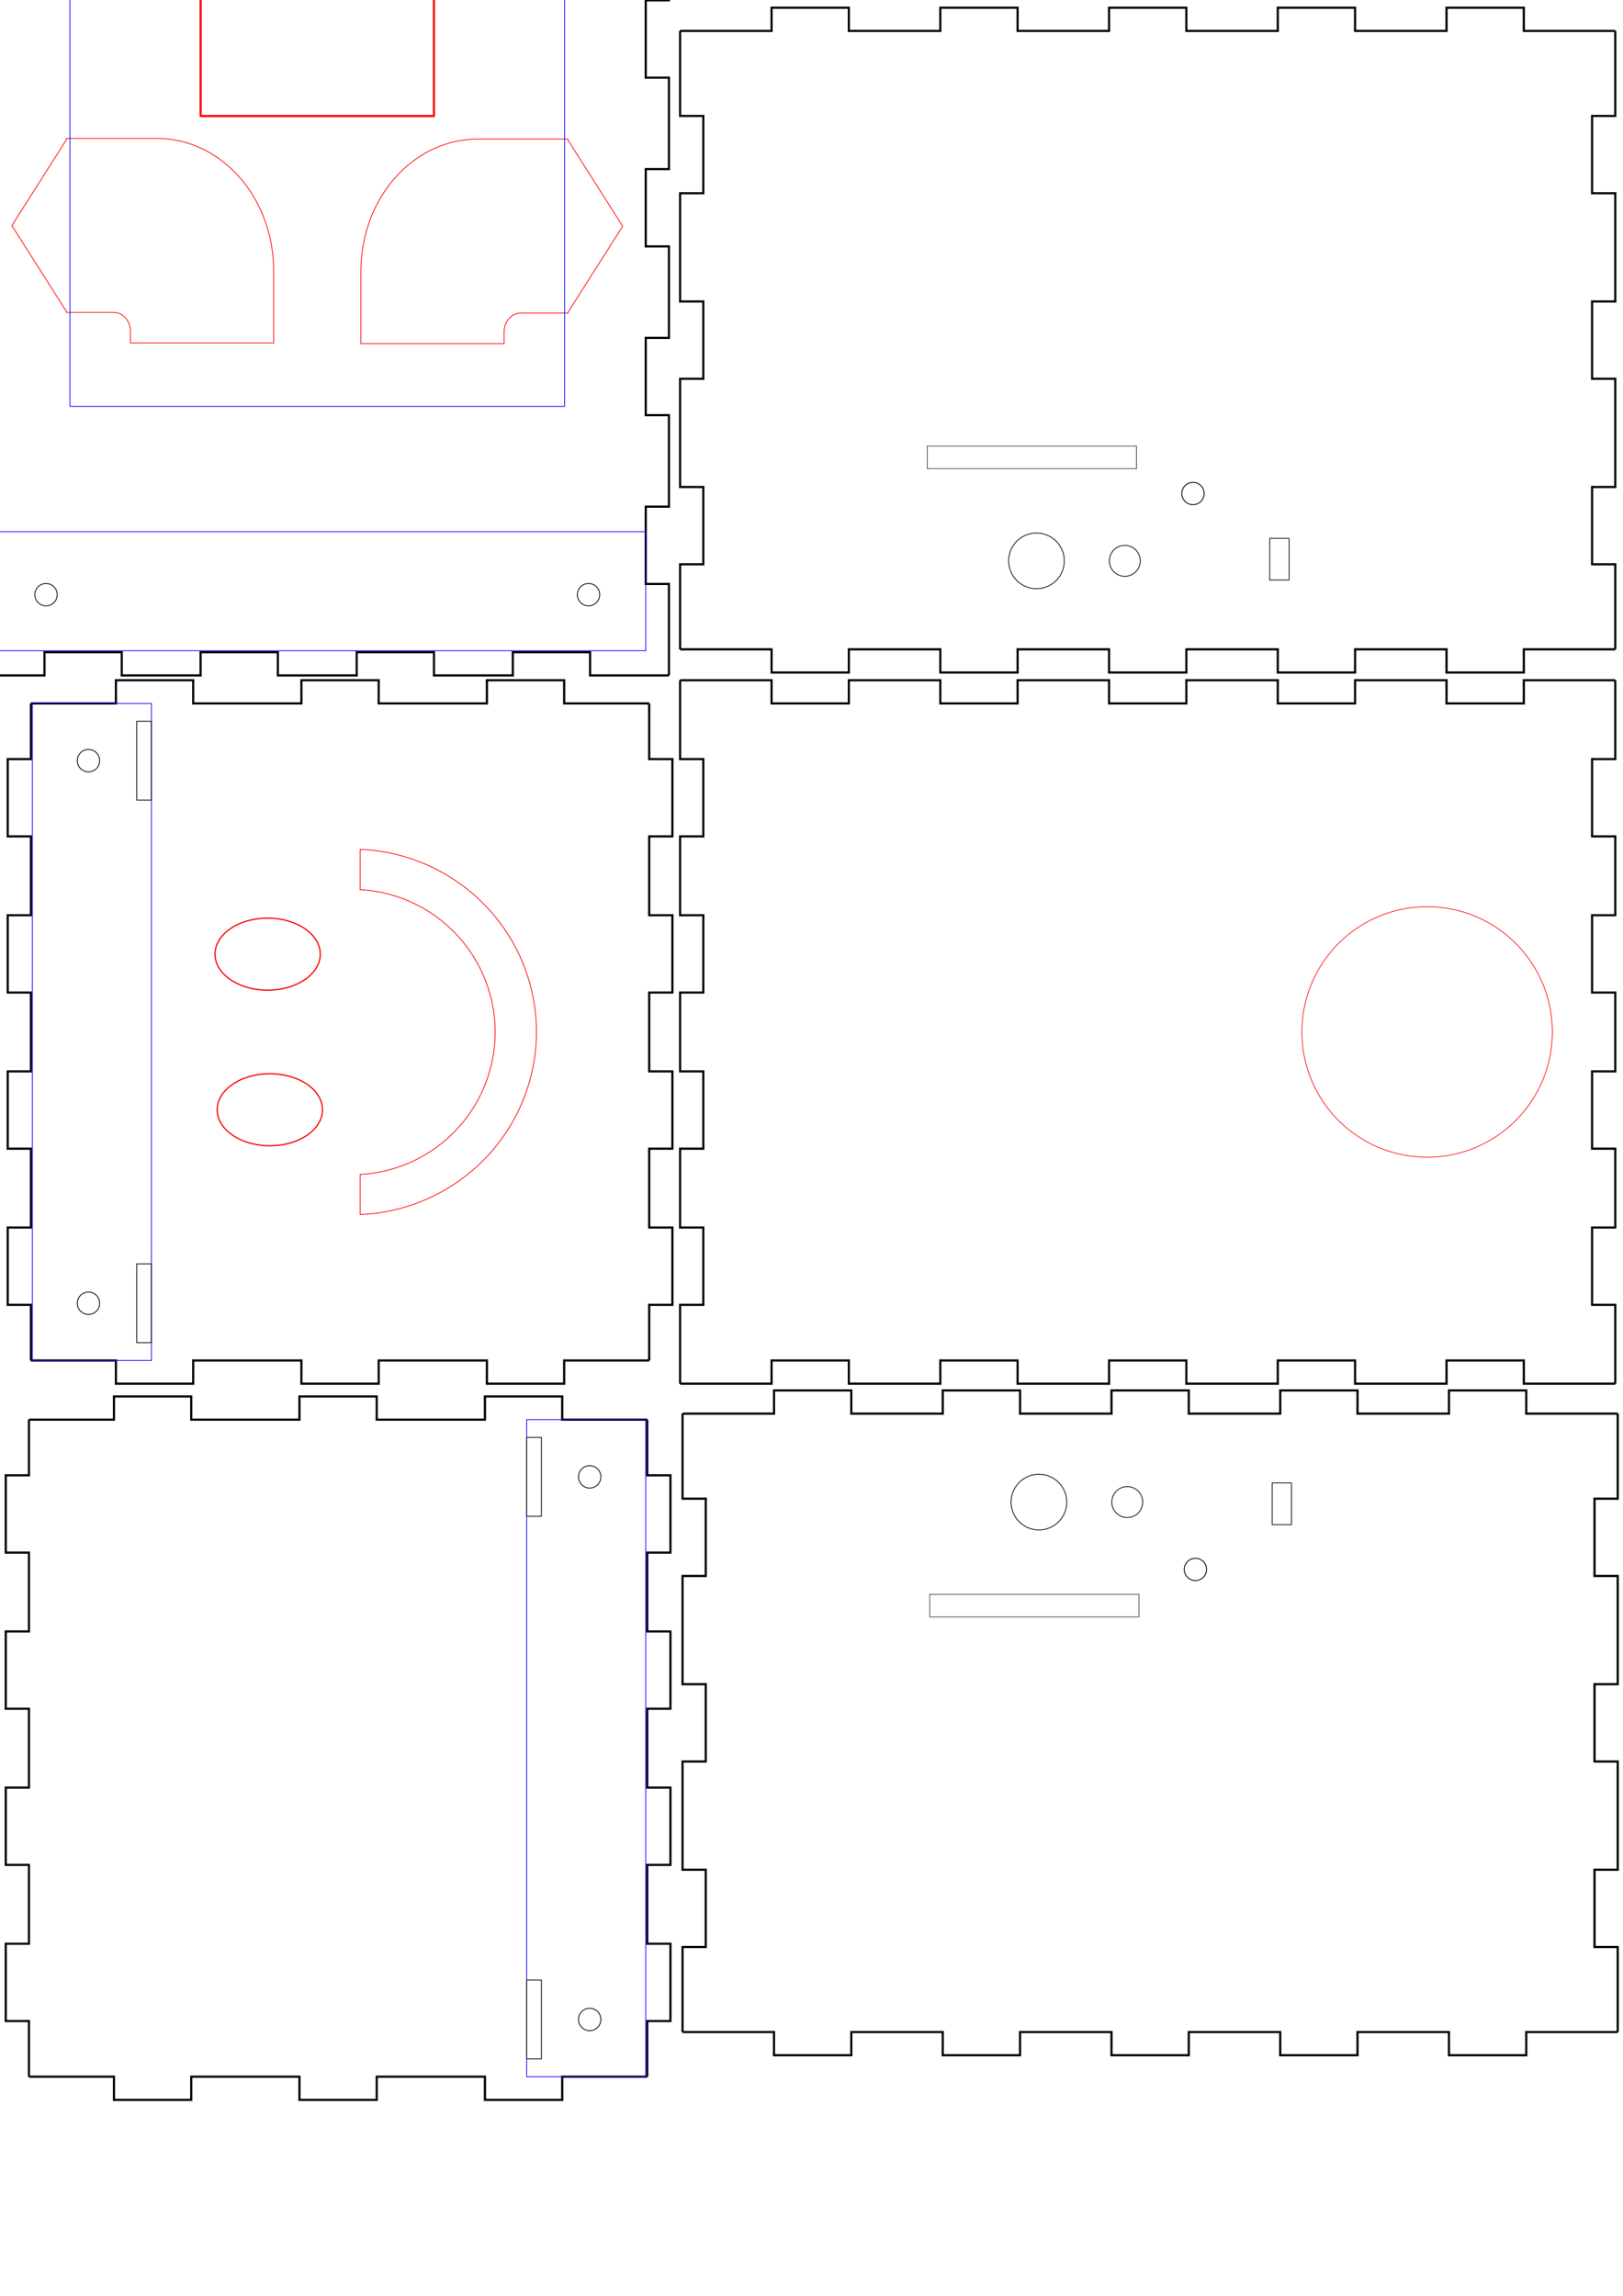 <?xml version="1.0" encoding="UTF-8" standalone="no"?>
<!-- Created with Inkscape (http://www.inkscape.org/) -->

<svg
   xmlns:dc="http://purl.org/dc/elements/1.1/"
   xmlns:cc="http://creativecommons.org/ns#"
   xmlns:rdf="http://www.w3.org/1999/02/22-rdf-syntax-ns#"
   xmlns:svg="http://www.w3.org/2000/svg"
   xmlns="http://www.w3.org/2000/svg"
   xmlns:sodipodi="http://sodipodi.sourceforge.net/DTD/sodipodi-0.dtd"
   xmlns:inkscape="http://www.inkscape.org/namespaces/inkscape"
   width="744.094"
   height="1052.362"
   id="svg3199"
   version="1.1"
   inkscape:version="0.91 r13725"
   sodipodi:docname="robot.svg">
  <sodipodi:namedview
     inkscape:object-nodes="true"
     inkscape:snap-global="false"
     showborder="false"
     inkscape:window-maximized="1"
     inkscape:window-y="24"
     inkscape:window-x="65"
     inkscape:window-height="1056"
     inkscape:window-width="1855"
     showgrid="false"
     inkscape:current-layer="svg3199"
     inkscape:document-units="mm"
     inkscape:cy="967.74819"
     inkscape:cx="385.19239"
     inkscape:zoom="1.4"
     inkscape:pageshadow="2"
     inkscape:pageopacity="0.0"
     borderopacity="1.0"
     bordercolor="#666666"
     pagecolor="#ffffff"
     id="base"
     inkscape:snap-object-midpoints="true" />
  <defs
     id="defs3201">
    <clipPath
       id="clipPath5943"
       clipPathUnits="userSpaceOnUse">
      <path
         inkscape:connector-curvature="0"
         id="path5945"
         d="m 18,18 756,0 0,576 -756,0 0,-576 z" />
    </clipPath>
    <clipPath
       id="clipPath53275"
       clipPathUnits="userSpaceOnUse">
      <path
         inkscape:connector-curvature="0"
         id="path53277"
         d="m 36,36 500,0 0,540 -500,0 0,-540 z" />
    </clipPath>
    <clipPath
       id="clipPath53283"
       clipPathUnits="userSpaceOnUse">
      <path
         inkscape:connector-curvature="0"
         id="path53285"
         d="m 18,18 756,0 0,576 -756,0 0,-576 z" />
    </clipPath>
  </defs>
  <g
     id="g3581"
     inkscape:groupmode="layer"
     inkscape:label="newlayer" />
  <g
     inkscape:label="newlayer"
     inkscape:groupmode="layer"
     id="g3943" />
  <g
     id="g5735"
     inkscape:groupmode="layer"
     inkscape:label="newlayer" />
  <path
     style="opacity:1;fill:none;fill-opacity:1;stroke:#ff0000;stroke-width:0.32;stroke-linecap:butt;stroke-miterlimit:4;stroke-dasharray:none;stroke-dashoffset:0;stroke-opacity:1"
     d="m 711.718,473.032 a 57.419,57.419 0 0 1 -57.419,57.419 57.419,57.419 0 0 1 -57.419,-57.419 57.419,57.419 0 0 1 57.419,-57.419 57.419,57.419 0 0 1 57.419,57.419 z"
     id="path122705"
     inkscape:connector-curvature="0" />
  <g
     inkscape:label="newlayer"
     inkscape:groupmode="layer"
     id="g4953" />
  <g
     id="g7945"
     inkscape:groupmode="layer"
     inkscape:label="newlayer" />
  <path
     id="path7955"
     inkscape:label="part"
     style="stroke:#000000;fill:none"
     d="M 14.173,322.441 L 53.15,322.441 L 53.15,311.811 L 88.583,311.811 L 88.583,322.441 L 138.189,322.441 L 138.189,311.811 L 173.622,311.811 L 173.622,322.441 L 223.228,322.441 L 223.228,311.811 L 258.661,311.811 L 258.661,322.441 L 297.638,322.441 " />
  <path
     id="path7957"
     inkscape:label="part"
     style="stroke:#000000;fill:none"
     d="M 297.638,322.441 L 297.638,347.953 L 308.268,347.953 L 308.268,383.386 L 297.638,383.386 L 297.638,419.528 L 308.268,419.528 L 308.268,454.961 L 297.638,454.961 L 297.638,491.102 L 308.268,491.102 L 308.268,526.535 L 297.638,526.535 L 297.638,562.677 L 308.268,562.677 L 308.268,598.11 L 297.638,598.11 L 297.638,623.622 " />
  <path
     id="path7959"
     inkscape:label="part"
     style="stroke:#000000;fill:none"
     d="M 297.638,623.622 L 258.661,623.622 L 258.661,634.252 L 223.228,634.252 L 223.228,623.622 L 173.622,623.622 L 173.622,634.252 L 138.189,634.252 L 138.189,623.622 L 88.583,623.622 L 88.583,634.252 L 53.15,634.252 L 53.15,623.622 L 14.173,623.622 " />
  <path
     id="path7961"
     inkscape:label="part"
     style="stroke:#000000;fill:none"
     d="M 14.173,623.622 L 14.173,598.11 L 3.543,598.11 L 3.543,562.677 L 14.173,562.677 L 14.173,526.535 L 3.543,526.535 L 3.543,491.102 L 14.173,491.102 L 14.173,454.961 L 3.543,454.961 L 3.543,419.528 L 14.173,419.528 L 14.173,383.386 L 3.543,383.386 L 3.543,347.953 L 14.173,347.953 L 14.173,322.441 " />
  <path
     id="path7963"
     inkscape:label="part"
     style="stroke:#000000;fill:none"
     d="M 311.811,311.811 L 353.74,311.811 L 353.74,322.441 L 389.173,322.441 L 389.173,311.811 L 431.102,311.811 L 431.102,322.441 L 466.535,322.441 L 466.535,311.811 L 508.465,311.811 L 508.465,322.441 L 543.898,322.441 L 543.898,311.811 L 585.827,311.811 L 585.827,322.441 L 621.26,322.441 L 621.26,311.811 L 663.189,311.811 L 663.189,322.441 L 698.622,322.441 L 698.622,311.811 L 740.551,311.811 " />
  <path
     id="path7965"
     inkscape:label="part"
     style="stroke:#000000;fill:none"
     d="M 740.551,311.811 L 740.551,347.953 L 729.921,347.953 L 729.921,383.386 L 740.551,383.386 L 740.551,419.528 L 729.921,419.528 L 729.921,454.961 L 740.551,454.961 L 740.551,491.102 L 729.921,491.102 L 729.921,526.535 L 740.551,526.535 L 740.551,562.677 L 729.921,562.677 L 729.921,598.11 L 740.551,598.11 L 740.551,634.252 " />
  <path
     id="path7967"
     inkscape:label="part"
     style="stroke:#000000;fill:none"
     d="M 740.551,634.252 L 698.622,634.252 L 698.622,623.622 L 663.189,623.622 L 663.189,634.252 L 621.26,634.252 L 621.26,623.622 L 585.827,623.622 L 585.827,634.252 L 543.898,634.252 L 543.898,623.622 L 508.465,623.622 L 508.465,634.252 L 466.535,634.252 L 466.535,623.622 L 431.102,623.622 L 431.102,634.252 L 389.173,634.252 L 389.173,623.622 L 353.74,623.622 L 353.74,634.252 L 311.811,634.252 " />
  <path
     id="path7969"
     inkscape:label="part"
     style="stroke:#000000;fill:none"
     d="M 311.811,634.252 L 311.811,598.11 L 322.441,598.11 L 322.441,562.677 L 311.811,562.677 L 311.811,526.535 L 322.441,526.535 L 322.441,491.102 L 311.811,491.102 L 311.811,454.961 L 322.441,454.961 L 322.441,419.528 L 311.811,419.528 L 311.811,383.386 L 322.441,383.386 L 322.441,347.953 L 311.811,347.953 L 311.811,311.811 " />
  <path
     id="path7971"
     inkscape:label="part"
     style="fill:none;stroke:#000000"
     d="m 13.272,650.741 38.976,0 0,-10.63 35.433,0 0,10.63 49.606,0 0,-10.63 35.433,0 0,10.63 49.606,0 0,-10.63 35.433,0 0,10.63 38.976,0"
     inkscape:connector-curvature="0" />
  <path
     id="path7973"
     inkscape:label="part"
     style="fill:none;stroke:#000000"
     d="m 296.737,650.741 0,25.512 10.63,0 0,35.433 -10.63,0 0,36.142 10.63,0 0,35.433 -10.63,0 0,36.142 10.63,0 0,35.433 -10.63,0 0,36.142 10.63,0 0,35.433 -10.63,0 0,25.512"
     inkscape:connector-curvature="0" />
  <path
     id="path7975"
     inkscape:label="part"
     style="fill:none;stroke:#000000"
     d="m 296.737,951.922 -38.976,0 0,10.63 -35.433,0 0,-10.63 -49.606,0 0,10.63 -35.433,0 0,-10.63 -49.606,0 0,10.63 -35.433,0 0,-10.63 -38.976,0"
     inkscape:connector-curvature="0" />
  <path
     id="path7977"
     inkscape:label="part"
     style="fill:none;stroke:#000000"
     d="m 13.272,951.922 0,-25.512 -10.63,0 0,-35.433 10.63,0 0,-36.142 -10.63,0 0,-35.433 10.63,0 0,-36.142 -10.63,0 0,-35.433 10.63,0 0,-36.142 -10.63,0 0,-35.433 10.63,0 0,-25.512"
     inkscape:connector-curvature="0" />
  <path
     style="fill:none;stroke:#000000;stroke-width:0.354;stroke-linecap:square;stroke-linejoin:round;stroke-miterlimit:4;stroke-dasharray:none;stroke-opacity:1"
     d="m 487.949,257.091 a 12.756,12.756 0 0 0 -12.756,-12.756 12.756,12.756 0 0 0 -12.756,12.756 12.756,12.756 0 0 0 12.756,12.756 12.756,12.756 0 0 0 12.756,-12.756 z"
     id="path3004-0-8-6-7-8"
     inkscape:connector-curvature="0" />
  <path
     style="fill:none;stroke:#000000;stroke-width:0.354;stroke-linecap:square;stroke-linejoin:round;stroke-miterlimit:4;stroke-dasharray:none;stroke-opacity:1"
     d="m 522.78,257.091 a 7.087,7.087 0 0 0 -7.087,-7.087 7.087,7.087 0 0 0 -7.087,7.087 7.087,7.087 0 0 0 7.087,7.087 7.087,7.087 0 0 0 7.087,-7.087 z"
     id="path3004-9-7-8-7-0-7"
     inkscape:connector-curvature="0" />
  <path
     style="fill:none;stroke:#000000;stroke-width:0.354;stroke-linecap:square;stroke-linejoin:round;stroke-miterlimit:4;stroke-dasharray:none;stroke-opacity:1"
     d="m 582.13,265.896 8.858,0 0,-19.134 -8.858,0 z"
     id="rect3030-5-3-5-9-1"
     inkscape:connector-curvature="0" />
  <path
     style="fill:none;stroke:#000000;stroke-width:0.403;stroke-linecap:square;stroke-linejoin:round;stroke-miterlimit:4;stroke-dasharray:none;stroke-opacity:1"
     d="m 552.059,226.228 a 5.114,5.114 0 0 0 -5.114,-5.114 5.114,5.114 0 0 0 -5.114,5.114 5.114,5.114 0 0 0 5.114,5.114 5.114,5.114 0 0 0 5.114,-5.114 z"
     id="path3038-5-7-3-3-3-7"
     inkscape:connector-curvature="0" />
  <path
     style="opacity:1;fill:none;fill-opacity:1;stroke:#000000;stroke-width:0.252;stroke-linecap:butt;stroke-miterlimit:4;stroke-dasharray:none;stroke-dashoffset:0;stroke-opacity:1"
     d="m 425.132,214.838 95.906,0 0,-10.377 -95.906,0 z"
     id="rect120884-3-6-9-62-0-7"
     inkscape:connector-curvature="0" />
  <path
     inkscape:connector-curvature="0"
     id="path7987"
     inkscape:label="part"
     style="fill:none;stroke:#000000"
     d="m 311.811,14.173 41.929,0 0,-10.63 35.433,0 0,10.63 41.929,0 0,-10.63 35.433,0 0,10.63 41.929,0 0,-10.63 35.433,0 0,10.63 41.929,0 0,-10.63 35.433,0 0,10.63 41.929,0 0,-10.63 35.433,0 0,10.63 41.929,0" />
  <path
     inkscape:connector-curvature="0"
     id="path7989"
     inkscape:label="part"
     style="fill:none;stroke:#000000"
     d="m 740.551,14.173 0,38.976 -10.63,0 0,35.433 10.63,0 0,49.606 -10.63,0 0,35.433 10.63,0 0,49.606 -10.63,0 0,35.433 10.63,0 0,38.976" />
  <path
     inkscape:connector-curvature="0"
     id="path7991"
     inkscape:label="part"
     style="fill:none;stroke:#000000"
     d="m 740.551,297.638 -41.929,0 0,10.63 -35.433,0 0,-10.63 -41.929,0 0,10.63 -35.433,0 0,-10.63 -41.929,0 0,10.63 -35.433,0 0,-10.63 -41.929,0 0,10.63 -35.433,0 0,-10.63 -41.929,0 0,10.63 -35.433,0 0,-10.63 -41.929,0" />
  <path
     inkscape:connector-curvature="0"
     id="path7993"
     inkscape:label="part"
     style="fill:none;stroke:#000000"
     d="m 311.811,297.638 0,-38.976 10.63,0 0,-35.433 -10.63,0 0,-49.606 10.63,0 0,-35.433 -10.63,0 0,-49.606 10.63,0 0,-35.433 -10.63,0 0,-38.976" />
  <path
     style="opacity:1;fill:none;fill-opacity:1;stroke:#0000ff;stroke-width:0.354;stroke-linecap:butt;stroke-miterlimit:4;stroke-dasharray:none;stroke-dashoffset:0;stroke-opacity:1"
     d="m 14.85,322.438 54.568,0 0,301.187 -54.568,0 z"
     id="rect10583-8-4"
     inkscape:connector-curvature="0" />
  <path
     style="opacity:1;fill:none;fill-opacity:1;stroke:#000000;stroke-width:0.364;stroke-linecap:butt;stroke-miterlimit:4;stroke-dasharray:none;stroke-dashoffset:0;stroke-opacity:1"
     d="m 62.69,330.606 6.723,0 0,36.132 -6.723,0 z"
     id="rect122857-0-9-6-5-1-38-1-3-5-0"
     inkscape:connector-curvature="0" />
  <path
     style="opacity:1;fill:none;fill-opacity:1;stroke:#000000;stroke-width:0.379;stroke-linecap:butt;stroke-miterlimit:4;stroke-dasharray:none;stroke-dashoffset:0;stroke-opacity:1"
     d="m 35.437,348.672 a 5.126,5.126 0 0 0 5.126,5.126 5.126,5.126 0 0 0 5.126,-5.126 5.126,5.126 0 0 0 -5.126,-5.126 5.126,5.126 0 0 0 -5.126,5.126 z"
     id="path7387-9-5-5-0-88-0-6"
     inkscape:connector-curvature="0" />
  <path
     style="opacity:1;fill:none;fill-opacity:1;stroke:#000000;stroke-width:0.364;stroke-linecap:butt;stroke-miterlimit:4;stroke-dasharray:none;stroke-dashoffset:0;stroke-opacity:1"
     d="m 62.69,579.325 6.723,0 0,36.132 -6.723,0 z"
     id="rect122857-0-9-6-5-7-7-1-0-1-6-2"
     inkscape:connector-curvature="0" />
  <path
     style="opacity:1;fill:none;fill-opacity:1;stroke:#000000;stroke-width:0.379;stroke-linecap:butt;stroke-miterlimit:4;stroke-dasharray:none;stroke-dashoffset:0;stroke-opacity:1"
     d="m 35.437,597.391 a 5.126,5.126 0 0 0 5.126,5.126 5.126,5.126 0 0 0 5.126,-5.126 5.126,5.126 0 0 0 -5.126,-5.126 5.126,5.126 0 0 0 -5.126,5.126 z"
     id="path7387-9-4-7-1-4-8-46-9"
     inkscape:connector-curvature="0" />
  <path
     style="opacity:1;fill:none;fill-opacity:1;stroke:#0000ff;stroke-width:0.354;stroke-linecap:butt;stroke-miterlimit:4;stroke-dasharray:none;stroke-dashoffset:0;stroke-opacity:1"
     d="m 296.06,650.738 -54.568,0 0,301.187 54.568,0 z"
     id="rect10583-8-4-0-0"
     inkscape:connector-curvature="0" />
  <path
     style="opacity:1;fill:none;fill-opacity:1;stroke:#000000;stroke-width:0.364;stroke-linecap:butt;stroke-miterlimit:4;stroke-dasharray:none;stroke-dashoffset:0;stroke-opacity:1"
     d="m 248.22,658.906 -6.723,0 0,36.132 6.723,0 z"
     id="rect122857-0-9-6-5-1-38-1-3-5-0-8-3"
     inkscape:connector-curvature="0" />
  <path
     style="opacity:1;fill:none;fill-opacity:1;stroke:#000000;stroke-width:0.379;stroke-linecap:butt;stroke-miterlimit:4;stroke-dasharray:none;stroke-dashoffset:0;stroke-opacity:1"
     d="m 275.474,676.972 a 5.126,5.126 0 0 1 -5.126,5.126 5.126,5.126 0 0 1 -5.126,-5.126 5.126,5.126 0 0 1 5.126,-5.126 5.126,5.126 0 0 1 5.126,5.126 z"
     id="path7387-9-5-5-0-88-0-6-1-4"
     inkscape:connector-curvature="0" />
  <path
     style="opacity:1;fill:none;fill-opacity:1;stroke:#000000;stroke-width:0.364;stroke-linecap:butt;stroke-miterlimit:4;stroke-dasharray:none;stroke-dashoffset:0;stroke-opacity:1"
     d="m 248.22,907.624 -6.723,0 0,36.132 6.723,0 z"
     id="rect122857-0-9-6-5-7-7-1-0-1-6-2-3-0"
     inkscape:connector-curvature="0" />
  <path
     style="opacity:1;fill:none;fill-opacity:1;stroke:#000000;stroke-width:0.379;stroke-linecap:butt;stroke-miterlimit:4;stroke-dasharray:none;stroke-dashoffset:0;stroke-opacity:1"
     d="m 275.474,925.69 a 5.126,5.126 0 0 1 -5.126,5.126 5.126,5.126 0 0 1 -5.126,-5.126 5.126,5.126 0 0 1 5.126,-5.126 5.126,5.126 0 0 1 5.126,5.126 z"
     id="path7387-9-4-7-1-4-8-46-9-1-3"
     inkscape:connector-curvature="0" />
  <path
     id="path7979"
     inkscape:label="part"
     style="fill:none;stroke:#000000"
     d="m 306.683,-119.136 0,41.929 -10.63,0 0,35.433 10.63,0 0,41.929 -10.63,0 0,35.433 10.63,0 0,41.929 -10.63,0 0,35.433 10.63,0 0,41.929 -10.63,0 0,35.433 10.63,0 0,41.929 -10.63,0 0,35.433 10.63,0 0,41.929"
     inkscape:connector-curvature="0" />
  <path
     id="path7981"
     inkscape:label="part"
     style="fill:none;stroke:#000000"
     d="m 306.683,309.605 -36.142,0 0,-10.63 -35.433,0 0,10.63 -36.142,0 0,-10.63 -35.433,0 0,10.63 -36.142,0 0,-10.63 -35.433,0 0,10.63 -36.142,0 0,-10.63 -35.433,0 0,10.63 -36.142,0"
     inkscape:connector-curvature="0" />
  <path
     id="path7983"
     inkscape:label="part"
     style="fill:none;stroke:#000000"
     d="m -15.758,309.605 0,-41.929 10.63,0 0,-35.433 -10.63,0 0,-41.929 10.63,0 0,-35.433 -10.63,0 0,-41.929 10.63,0 0,-35.433 -10.63,0 0,-41.929 10.63,0 0,-35.433 -10.63,0 0,-41.929 10.63,0 0,-35.433 -10.63,0 0,-41.929"
     inkscape:connector-curvature="0" />
  <path
     id="path7985"
     inkscape:label="part"
     style="fill:none;stroke:#000000"
     d="m -15.758,-119.136 36.142,0 0,10.63 35.433,0 0,-10.63 36.142,0 0,10.63 35.433,0 0,-10.63 36.142,0 0,10.63 35.433,0 0,-10.63 36.142,0 0,10.63 35.433,0 0,-10.63 36.142,0"
     inkscape:connector-curvature="0" />
  <path
     inkscape:connector-curvature="0"
     id="path3022-7-7-96-3-6-9"
     d="m 125.478,157.246 -65.677,0 0,-5.33 c 0,-4.817 -3.393,-8.704 -7.639,-8.704 l -21.701,0 0,-0.422 -25.014,-39.38 25.014,-39.38 0,-0.575 41.374,0 c 29.726,0 53.644,27.132 53.644,60.853 l 0,32.938 z"
     style="fill:none;stroke:#ff0000;stroke-width:0.354;stroke-linecap:round;stroke-linejoin:round;stroke-miterlimit:4;stroke-dasharray:none;stroke-opacity:1" />
  <path
     inkscape:connector-curvature="0"
     id="path3022-7-8-7-3-88-1-1"
     d="m 165.447,157.532 65.677,0 0,-5.33 c 0,-4.817 3.393,-8.704 7.639,-8.704 l 21.701,0 0,-0.421 25.014,-39.38 -25.014,-39.38 0,-0.575 -41.374,0 c -29.726,0 -53.644,27.132 -53.644,60.853 l 0,32.938 z"
     style="fill:none;stroke:#ff0000;stroke-width:0.354;stroke-linecap:round;stroke-linejoin:round;stroke-miterlimit:4;stroke-dasharray:none;stroke-opacity:1" />
  <path
     inkscape:connector-curvature="0"
     id="rect3015-5-6-4-8-7"
     d="m 198.947,53.191 -106.968,0 0,-64.727 53.467,-48.383 53.501,48.383 0,64.727 z"
     style="fill:none;stroke:#ff0000;stroke-width:1;stroke-linecap:round;stroke-linejoin:round;stroke-miterlimit:4;stroke-dasharray:none;stroke-opacity:1" />
  <path
     style="opacity:1;fill:none;fill-opacity:1;stroke:#0000ff;stroke-width:0.354;stroke-linecap:butt;stroke-miterlimit:4;stroke-dasharray:none;stroke-dashoffset:0;stroke-opacity:1"
     d="m 296.056,-61.767 0,54.568 -301.187,0 0,-54.568 z"
     id="rect10583-8-4-0"
     inkscape:connector-curvature="0" />
  <path
     style="opacity:1;fill:none;fill-opacity:1;stroke:#000000;stroke-width:0.379;stroke-linecap:butt;stroke-miterlimit:4;stroke-dasharray:none;stroke-dashoffset:0;stroke-opacity:1"
     d="m 269.822,-87.242 a 5.126,5.126 0 0 0 -5.126,5.126 5.126,5.126 0 0 0 5.126,5.126 5.126,5.126 0 0 0 5.126,-5.126 5.126,5.126 0 0 0 -5.126,-5.126 z"
     id="path7387-9-5-5-0-88-0-6-1"
     inkscape:connector-curvature="0" />
  <path
     style="opacity:1;fill:none;fill-opacity:1;stroke:#000000;stroke-width:0.379;stroke-linecap:butt;stroke-miterlimit:4;stroke-dasharray:none;stroke-dashoffset:0;stroke-opacity:1"
     d="m 21.104,-87.242 a 5.126,5.126 0 0 0 -5.126,5.126 5.126,5.126 0 0 0 5.126,5.126 5.126,5.126 0 0 0 5.126,-5.126 5.126,5.126 0 0 0 -5.126,-5.126 z"
     id="path7387-9-4-7-1-4-8-46-9-1"
     inkscape:connector-curvature="0" />
  <path
     style="opacity:1;fill:none;fill-opacity:1;stroke:#0000ff;stroke-width:0.354;stroke-linecap:butt;stroke-miterlimit:4;stroke-dasharray:none;stroke-dashoffset:0;stroke-opacity:1"
     d="m 296.056,298.298 0,-54.568 -301.187,0 0,54.568 z"
     id="rect10583-8-4-0-1"
     inkscape:connector-curvature="0" />
  <path
     style="opacity:1;fill:none;fill-opacity:1;stroke:#000000;stroke-width:0.379;stroke-linecap:butt;stroke-miterlimit:4;stroke-dasharray:none;stroke-dashoffset:0;stroke-opacity:1"
     d="m 269.822,277.711 a 5.126,5.126 0 0 1 -5.126,-5.126 5.126,5.126 0 0 1 5.126,-5.126 5.126,5.126 0 0 1 5.126,5.126 5.126,5.126 0 0 1 -5.126,5.126 z"
     id="path7387-9-5-5-0-88-0-6-1-6"
     inkscape:connector-curvature="0" />
  <path
     style="opacity:1;fill:none;fill-opacity:1;stroke:#000000;stroke-width:0.379;stroke-linecap:butt;stroke-miterlimit:4;stroke-dasharray:none;stroke-dashoffset:0;stroke-opacity:1"
     d="m 21.104,277.711 a 5.126,5.126 0 0 1 -5.126,-5.126 5.126,5.126 0 0 1 5.126,-5.126 5.126,5.126 0 0 1 5.126,5.126 5.126,5.126 0 0 1 -5.126,5.126 z"
     id="path7387-9-4-7-1-4-8-46-9-1-33"
     inkscape:connector-curvature="0" />
  <path
     style="opacity:1;fill:none;fill-opacity:1;stroke:#0000ff;stroke-width:0.354;stroke-linecap:butt;stroke-miterlimit:4;stroke-dasharray:none;stroke-dashoffset:0;stroke-opacity:1"
     d="m 32.077,-61.767 226.772,0 0,248.032 -226.772,0 z"
     id="rect7685-6"
     inkscape:connector-curvature="0" />
  <path
     style="opacity:1;fill:none;fill-opacity:1;stroke:#000000;stroke-width:0.386;stroke-linecap:butt;stroke-miterlimit:4;stroke-dasharray:none;stroke-dashoffset:0;stroke-opacity:1"
     d="m 238.789,-18.577 c -15.033,0 -30.065,0 -45.098,0 0,-12.742 0,-25.483 0,-38.225 15.15,0 30.301,0 45.451,0 0,12.742 0,25.483 0,38.225 l -0.353,0 z"
     id="rect7691-7"
     inkscape:connector-curvature="0" />
  <path
     id="path5622"
     style="fill:none;stroke:#000000"
     d="m 594.241,-51.471 c 1.003,0.157 2.006,0.313 2.872,0.777 0.84,0.45 1.551,1.189 2.041,2.041 0.505,0.878 0.775,1.876 0.777,2.872 9e-4,0.498 -0.065,0.996 -0.195,1.477 -0.128,0.477 -0.319,0.937 -0.565,1.365 -0.248,0.431 -0.554,0.83 -0.906,1.182 -0.352,0.352 -0.751,0.658 -1.182,0.906 -0.428,0.247 -0.888,0.437 -1.365,0.565 -0.481,0.129 -0.979,0.195 -1.477,0.195 -0.498,0 -0.996,-0.066 -1.477,-0.195 -0.477,-0.128 -0.937,-0.319 -1.365,-0.565 -0.431,-0.249 -0.83,-0.554 -1.182,-0.906 -0.352,-0.352 -0.658,-0.751 -0.906,-1.182 -0.246,-0.428 -0.437,-0.888 -0.565,-1.365 -0.13,-0.481 -0.196,-0.978 -0.195,-1.477 0,-0.995 0.272,-1.994 0.777,-2.872 0.49,-0.852 1.201,-1.591 2.041,-2.041 0.866,-0.464 1.869,-0.62 2.872,-0.777"
     inkscape:connector-curvature="0" />
  <path
     id="path5626"
     style="fill:none;stroke:#000000"
     d="m 495.236,-51.468 c 0.498,0.038 0.996,0.076 1.477,0.195 0.477,0.118 0.937,0.316 1.365,0.565 0.431,0.251 0.83,0.555 1.182,0.906 0.352,0.351 0.658,0.75 0.906,1.182 0.246,0.428 0.437,0.888 0.565,1.365 0.129,0.48 0.196,0.977 0.195,1.477 0,0.997 -0.272,2.005 -0.777,2.872 -0.49,0.841 -1.201,1.551 -2.041,2.041 -0.866,0.505 -1.869,0.777 -2.872,0.777 -1.003,0 -2.006,-0.272 -2.872,-0.777 -0.84,-0.49 -1.551,-1.2 -2.041,-2.041 -0.505,-0.867 -0.775,-1.874 -0.777,-2.872 -9e-4,-0.499 0.066,-0.996 0.195,-1.477 0.128,-0.476 0.319,-0.937 0.565,-1.365 0.248,-0.432 0.554,-0.831 0.906,-1.182 0.352,-0.351 0.751,-0.655 1.182,-0.906 0.428,-0.249 0.888,-0.447 1.365,-0.565 0.481,-0.119 0.979,-0.157 1.477,-0.195"
     inkscape:connector-curvature="0" />
  <path
     style="fill:none;stroke:#000000;stroke-width:0.354;stroke-linecap:square;stroke-linejoin:round;stroke-miterlimit:4;stroke-dasharray:none;stroke-opacity:1"
     d="m 489.068,688.537 a 12.756,12.756 0 0 1 -12.756,12.756 12.756,12.756 0 0 1 -12.756,-12.756 12.756,12.756 0 0 1 12.756,-12.756 12.756,12.756 0 0 1 12.756,12.756 z"
     id="path3004-0-8-6-7-8-6"
     inkscape:connector-curvature="0" />
  <path
     style="fill:none;stroke:#000000;stroke-width:0.354;stroke-linecap:square;stroke-linejoin:round;stroke-miterlimit:4;stroke-dasharray:none;stroke-opacity:1"
     d="m 523.898,688.537 a 7.087,7.087 0 0 1 -7.087,7.087 7.087,7.087 0 0 1 -7.087,-7.087 7.087,7.087 0 0 1 7.087,-7.087 7.087,7.087 0 0 1 7.087,7.087 z"
     id="path3004-9-7-8-7-0-7-0"
     inkscape:connector-curvature="0" />
  <path
     style="fill:none;stroke:#000000;stroke-width:0.354;stroke-linecap:square;stroke-linejoin:round;stroke-miterlimit:4;stroke-dasharray:none;stroke-opacity:1"
     d="m 583.249,679.732 8.858,0 0,19.134 -8.858,0 z"
     id="rect3030-5-3-5-9-1-6"
     inkscape:connector-curvature="0" />
  <path
     style="fill:none;stroke:#000000;stroke-width:0.403;stroke-linecap:square;stroke-linejoin:round;stroke-miterlimit:4;stroke-dasharray:none;stroke-opacity:1"
     d="m 553.177,719.4 a 5.114,5.114 0 0 1 -5.114,5.114 5.114,5.114 0 0 1 -5.114,-5.114 5.114,5.114 0 0 1 5.114,-5.114 5.114,5.114 0 0 1 5.114,5.114 z"
     id="path3038-5-7-3-3-3-7-2"
     inkscape:connector-curvature="0" />
  <path
     style="opacity:1;fill:none;fill-opacity:1;stroke:#000000;stroke-width:0.252;stroke-linecap:butt;stroke-miterlimit:4;stroke-dasharray:none;stroke-dashoffset:0;stroke-opacity:1"
     d="m 426.25,730.79 95.906,0 0,10.377 -95.906,0 z"
     id="rect120884-3-6-9-62-0-7-6"
     inkscape:connector-curvature="0" />
  <path
     id="path7987-1"
     inkscape:label="part"
     style="fill:none;stroke:#000000"
     d="m 312.93,931.455 41.929,0 0,10.63 35.433,0 0,-10.63 41.929,0 0,10.63 35.433,0 0,-10.63 41.929,0 0,10.63 35.433,0 0,-10.63 41.929,0 0,10.63 35.433,0 0,-10.63 41.929,0 0,10.63 35.433,0 0,-10.63 41.929,0"
     inkscape:connector-curvature="0" />
  <path
     id="path7989-8"
     inkscape:label="part"
     style="fill:none;stroke:#000000"
     d="m 741.67,931.455 0,-38.976 -10.63,0 0,-35.433 10.63,0 0,-49.606 -10.63,0 0,-35.433 10.63,0 0,-49.606 -10.63,0 0,-35.433 10.63,0 0,-38.976"
     inkscape:connector-curvature="0" />
  <path
     id="path7991-7"
     inkscape:label="part"
     style="fill:none;stroke:#000000"
     d="m 741.67,647.99 -41.929,0 0,-10.63 -35.433,0 0,10.63 -41.929,0 0,-10.63 -35.433,0 0,10.63 -41.929,0 0,-10.63 -35.433,0 0,10.63 -41.929,0 0,-10.63 -35.433,0 0,10.63 -41.929,0 0,-10.63 -35.433,0 0,10.63 -41.929,0"
     inkscape:connector-curvature="0" />
  <path
     id="path7993-9"
     inkscape:label="part"
     style="fill:none;stroke:#000000"
     d="m 312.93,647.99 0,38.976 10.63,0 0,35.433 -10.63,0 0,49.606 10.63,0 0,35.433 -10.63,0 0,49.606 10.63,0 0,35.433 -10.63,0 0,38.976"
     inkscape:connector-curvature="0" />
  <path
     transform="matrix(0,-1,1,0,0,0)"
     style="opacity:1;fill:none;fill-opacity:1;stroke:#ff0000;stroke-width:0.572;stroke-linecap:butt;stroke-miterlimit:4;stroke-dasharray:none;stroke-dashoffset:0;stroke-opacity:1"
     d="m -492.191,123.714 a 16.504,24.135 0 0 1 -16.504,24.135 16.504,24.135 0 0 1 -16.504,-24.135 16.504,24.135 0 0 1 16.504,-24.135 16.504,24.135 0 0 1 16.504,24.135 z"
     id="path5272" />
  <path
     transform="matrix(0,-1,1,0,0,0)"
     style="opacity:1;fill:none;fill-opacity:1;stroke:#ff0000;stroke-width:0.572;stroke-linecap:butt;stroke-miterlimit:4;stroke-dasharray:none;stroke-dashoffset:0;stroke-opacity:1"
     d="m -420.865,122.704 a 16.504,24.135 0 0 1 -16.504,24.135 16.504,24.135 0 0 1 -16.504,-24.135 16.504,24.135 0 0 1 16.504,-24.135 16.504,24.135 0 0 1 16.504,24.135 z"
     id="path5272-5" />
  <path
     inkscape:connector-curvature="0"
     style="opacity:1;fill:none;fill-opacity:1;stroke:#ff0000;stroke-width:0.354;stroke-linecap:butt;stroke-miterlimit:4;stroke-dasharray:none;stroke-dashoffset:0;stroke-opacity:1"
     d="m 165.131,556.724 a 84.348,83.843 0 0 0 80.812,-83.668 84.348,83.843 0 0 0 -80.812,-83.717 l 0,18.48 a 65.413,65.413 0 0 1 61.877,65.236 65.413,65.413 0 0 1 -61.877,65.289 l 0,18.379 z"
     id="path5289" />
  <path
     style="opacity:1;fill:none;fill-opacity:1;stroke:#000000;stroke-width:0.357;stroke-linecap:butt;stroke-miterlimit:4;stroke-dasharray:none;stroke-dashoffset:0;stroke-opacity:1"
     d="m 394.327,-143.321 0,22.852 -10.631,0 0,95.666 10.631,0 0,22.854 35.072,0 0,-22.854 230.676,0 0,22.854 35.072,0 0,-22.854 10.633,0 0,-95.666 -10.633,0 0,-22.852 -35.072,0 0,22.852 -230.676,0 0,-22.852 -35.072,0 z"
     id="rect120884-3-6-9-62-0-7-2"
     inkscape:connector-curvature="0" />
</svg>
